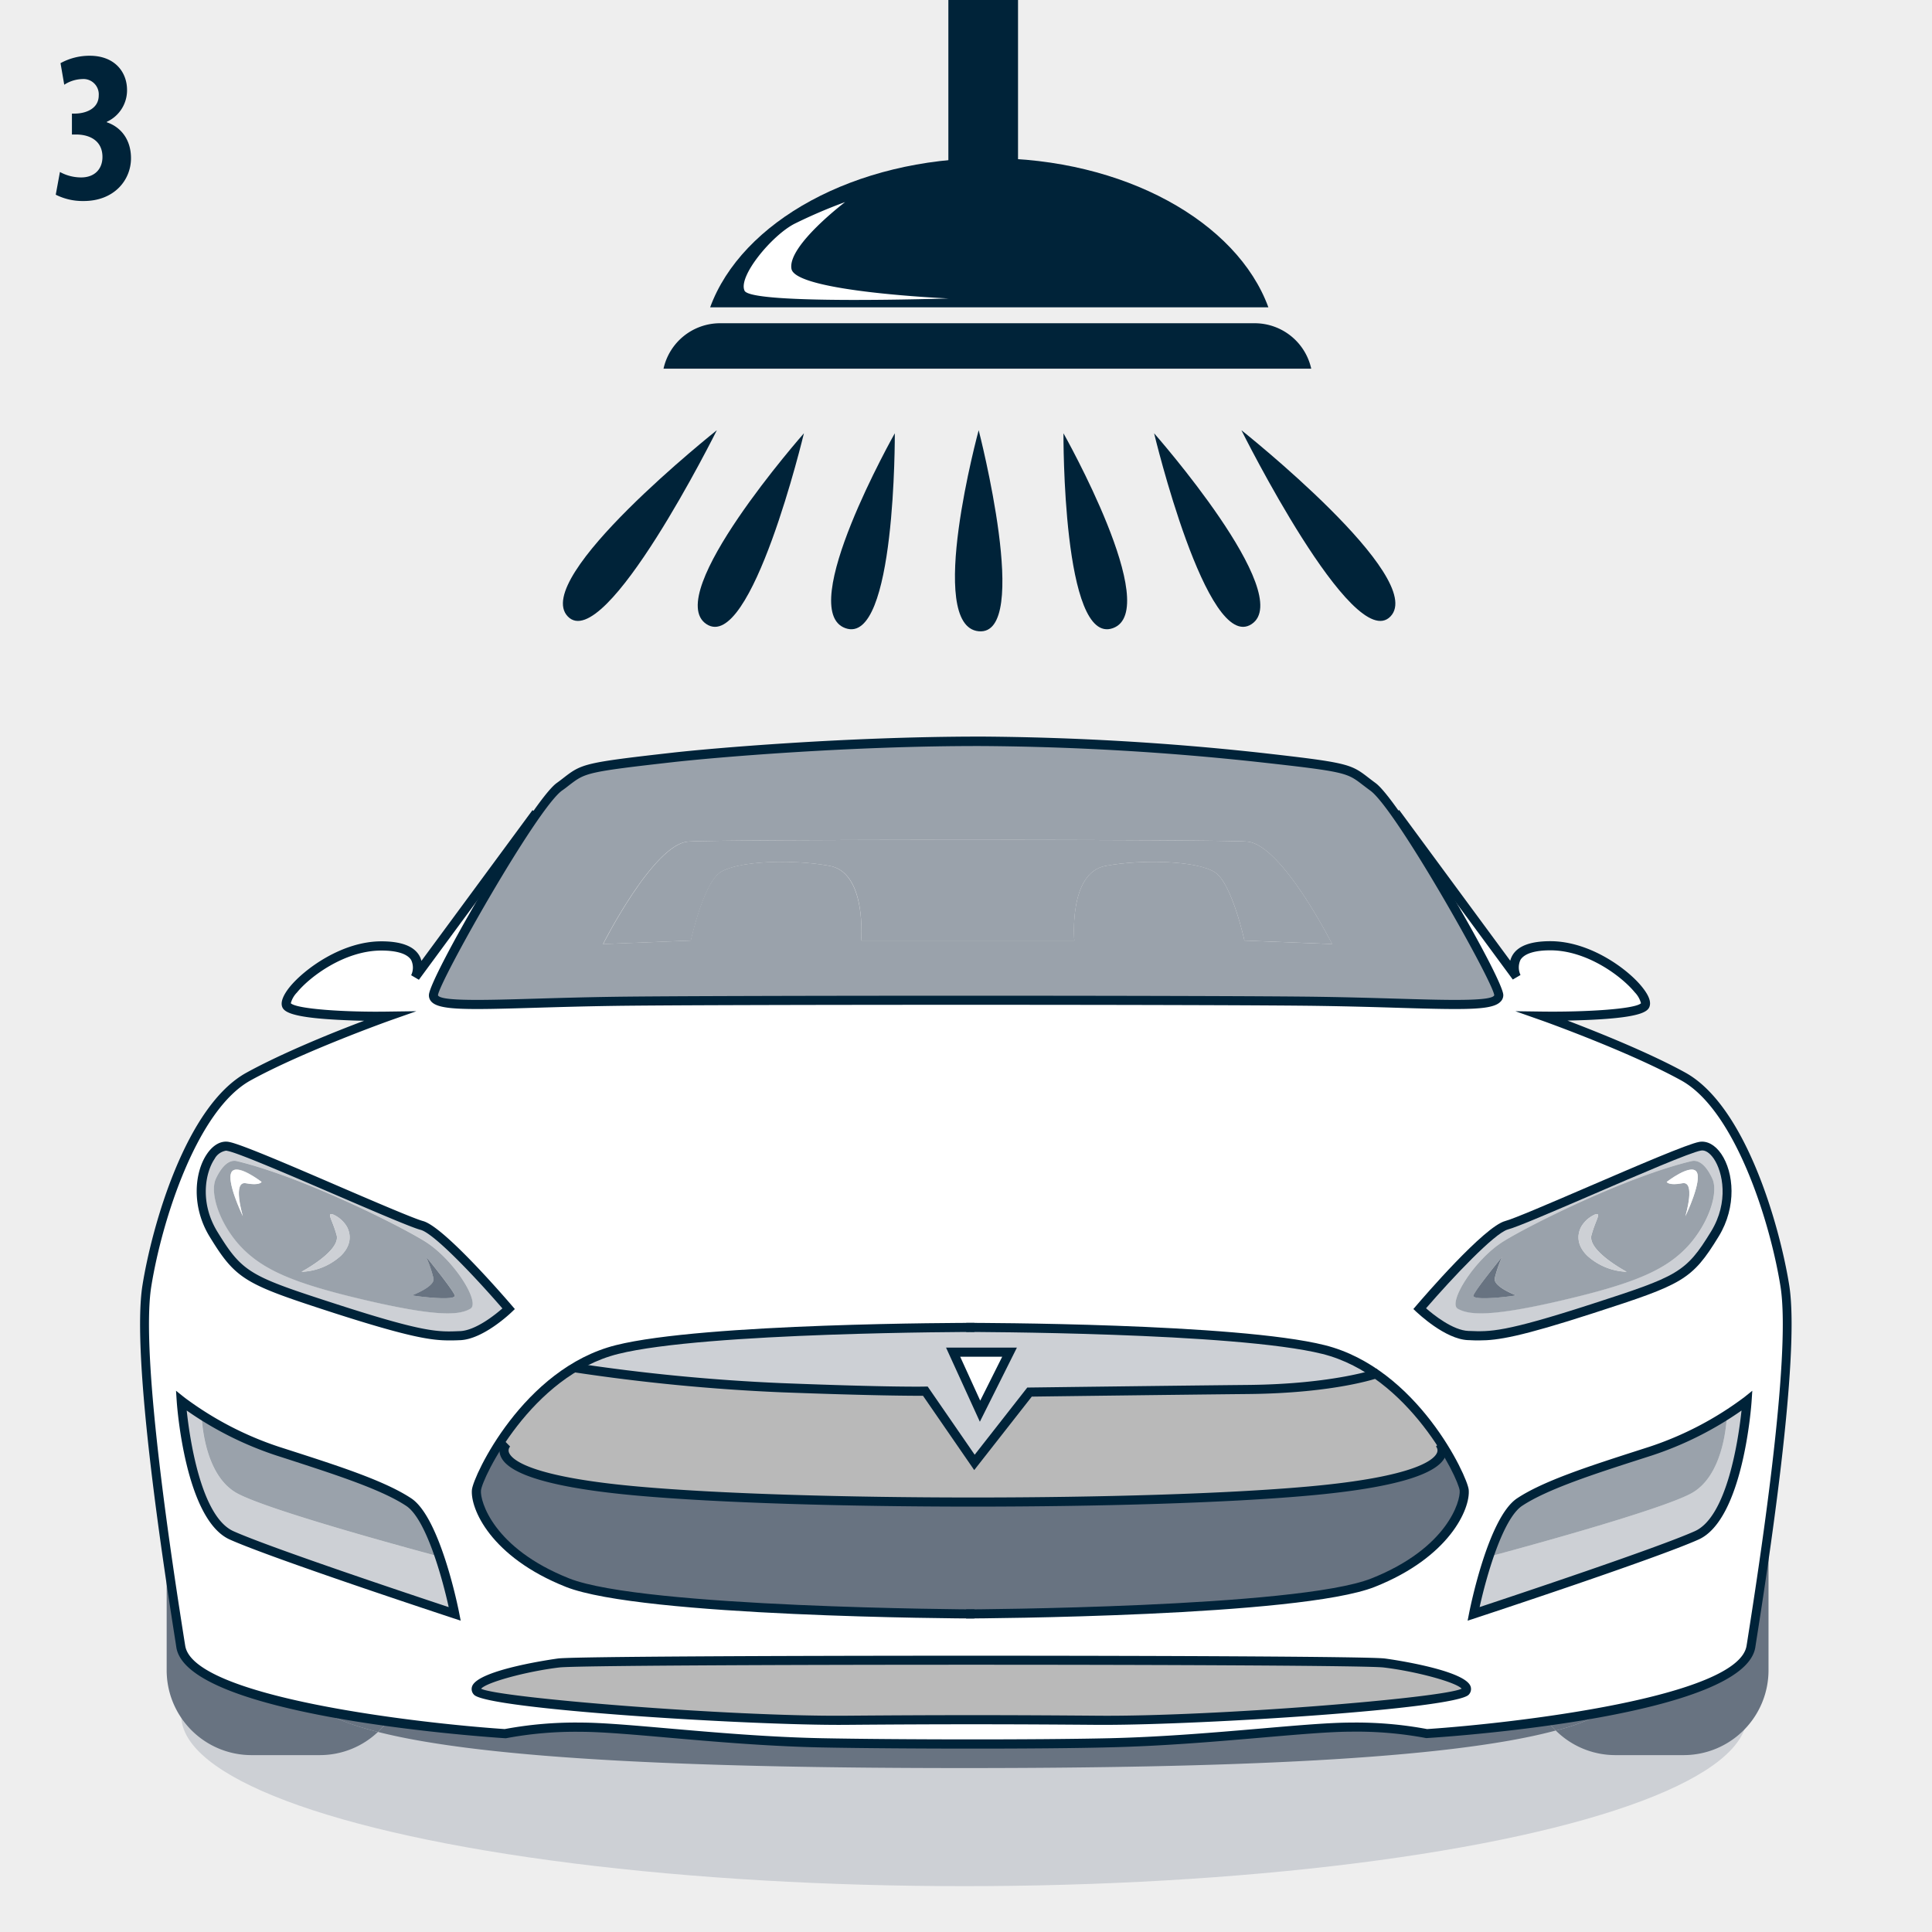 <svg xmlns="http://www.w3.org/2000/svg" xmlns:xlink="http://www.w3.org/1999/xlink" viewBox="0 0 425.2 425.2"><defs><style>.cls-1{fill:none;}.cls-2{fill:#eee;}.cls-3{fill:#cdd0d5;}.cls-4{fill:#fff;}.cls-5{fill:#687381;}.cls-6{fill:#9aa2ab;}.cls-7{fill:#b9b9b9;}.cls-8{fill:#002339;}.cls-9{clip-path:url(#clip-path);}.cls-10{clip-path:url(#clip-path-2);}</style><clipPath id="clip-path"><rect class="cls-1" x="-445.2" y="445.2" width="425.2" height="425.2"/></clipPath><clipPath id="clip-path-2"><rect class="cls-1" y="445.2" width="425.2" height="425.2"/></clipPath></defs><title>3</title><g id="_3" data-name="3"><rect class="cls-2" width="425.2" height="425.2"/><ellipse class="cls-3" cx="212.19" cy="377.56" rx="172.3" ry="37.55"/><g id="_Группа_" data-name="&lt;Группа&gt;"><path class="cls-4" d="M380.07,311.37a73.86,73.86,0,0,1-16.79,8c-11.21,3.62-22.75,7.17-28.86,11.22-2.72,1.81-5,6.9-6.75,12a109.64,109.64,0,0,0-3.37,12.61S364,342.1,373.41,337.91s11.09-29.63,11.09-29.63S382.88,309.58,380.07,311.37Zm-335.77,0c-2.81-1.8-4.41-3.08-4.41-3.08S41.61,333.7,51,337.91s49.11,17.29,49.11,17.29a109.64,109.64,0,0,0-3.37-12.61c-1.72-5.09-4-10.18-6.75-12-6.11-4.06-17.66-7.6-28.86-11.22A74.48,74.48,0,0,1,44.3,311.37Zm308.9,65.31c-4.24.8-8.54,1.48-12.67,2.06-14.31,2-26.5,2.83-26.5,2.83a82.62,82.62,0,0,0-16.62-1.43c-10.32,0-31.81,2.94-53,3.44-15.89.38-47.67.32-63.56,0-21.22-.44-42.71-3.44-53-3.44a82.62,82.62,0,0,0-16.62,1.43s-11.83-.79-25.88-2.74c-4.7-.66-9.65-1.44-14.49-2.37-15.59-3-30-7.54-31-14.09-.69-4.4-1.87-11.9-3.12-20.66-2.9-20.34-6.13-47.51-4.33-58.74,2.58-16.05,10.61-39.56,22.36-46s31-13.3,31-13.3-22.07.29-22.64-2.56,10-12.92,20.92-12.92c10.54,0,7.66,6.44,7.46,6.86L118,178.92l.19.14c-8.51,12-22.8,37.39-22.8,40,0,3.24,13.76,1.72,39.56,1.34,21.8-.32,133.57-.32,155.36,0,25.8.38,39.56,1.9,39.56-1.34,0-2.6-14.31-28-22.8-40l.14-.1L333.8,215c-.19-.41-3.07-6.86,7.46-6.86,10.89,0,21.5,10.08,20.92,12.92s-22.64,2.56-22.64,2.56,19.2,6.82,31,13.3,19.78,30,22.36,46c1.66,10.34-1,34.22-3.65,53.82-1.48,10.85-3,20.37-3.81,25.58C384.35,369.07,369.24,373.67,353.2,376.67Zm-50.4-74.3A35,35,0,0,0,291.28,297c-17.91-4.47-69.27-4.84-77.52-4.87-6.7,0-59.7.31-77.94,4.87a34.19,34.19,0,0,0-9.41,4c-7.19,4.36-12.72,10.89-16.37,16.48-3.29,5-5.07,9.25-5.17,10.49-.29,3.15,3.44,13.76,20.06,20.35,15.74,6.24,82,6.83,88.94,6.87,9.62-.07,73-.78,88.31-6.87,16.62-6.59,20.35-17.2,20.06-20.35-.11-1.22-1.83-5.35-5-10.26A55.69,55.69,0,0,0,302.8,302.38Zm74.62-30.78c5.73-9.36,1.15-20.06-3.24-19.3s-38.23,16.25-42.62,17.39S312.44,288,312.44,288s5.93,5.73,10.71,5.92,7.83.39,27.32-5.92S371.69,281,377.42,271.59ZM322.5,372.3c2.29-2.49-11.47-5.55-17.92-6.31s-175.17-.77-181.61,0-20.2,3.82-17.91,6.31,56.94,6.49,80.83,6.31,38.89-.14,55.78,0C265.55,378.79,320.21,374.78,322.5,372.3ZM101.23,293.95c4.78-.18,10.71-5.92,10.71-5.92s-14.72-17.2-19.11-18.34S54.61,253.06,50.21,252.3s-9,9.94-3.24,19.3S54.41,281.73,73.9,288,96.46,294.14,101.23,293.95Z"/><path class="cls-5" d="M389.22,336.78v30.81a18.68,18.68,0,0,1-18.68,18.68h-15a18.6,18.6,0,0,1-13.14-5.41,43.59,43.59,0,0,0,10.81-4.18c16-3,31.15-7.6,32.21-14.31C386.22,357.16,387.74,347.63,389.22,336.78Z"/><path class="cls-3" d="M384.49,308.28s-1.72,25.42-11.09,29.63S324.3,355.2,324.3,355.2a109.64,109.64,0,0,1,3.37-12.61s36.37-9.65,44.39-13.85c6.88-3.6,7.87-14.35,8-17.37C382.88,309.58,384.49,308.28,384.49,308.28Z"/><path class="cls-6" d="M380.07,311.37c-.14,3-1.12,13.77-8,17.37-8,4.2-44.39,13.85-44.39,13.85,1.72-5.09,4-10.18,6.75-12,6.11-4.06,17.65-7.6,28.86-11.22A73.86,73.86,0,0,0,380.07,311.37Z"/><path class="cls-3" d="M374.17,252.3c4.39-.77,9,9.94,3.24,19.3S370,281.73,350.47,288s-22.55,6.11-27.32,5.92S312.44,288,312.44,288s14.72-17.2,19.11-18.34S369.77,253.06,374.17,252.3Zm-3.26,22.55c5-5,7.45-12.23,5.93-15.48s-3.19-4.16-4.59-3.83c-13.75,3.28-34.77,13.6-41.28,17.6S318.57,286.69,320.86,288s6.68,1.9,22.36-1.72S366,279.81,370.92,274.85Z"/><path class="cls-6" d="M370.93,267.67c.18-.4,3.68-7.79,2.48-9.73s-6.59,2.19-6.59,2.19.38.86,3.42.29S371,267.28,370.93,267.67Zm-40.34,8.93c-.34.4-5.74,7.07-6.29,8.46s9.64.1,9.36,0-5-1.93-4.69-3.69A27.35,27.35,0,0,1,330.59,276.6Zm46.25-17.23c1.52,3.24-1,10.5-5.93,15.48s-12,7.83-27.7,11.47-20.06,3-22.36,1.72,3.62-10.89,10.12-14.89,27.53-14.32,41.28-17.6C373.66,255.21,375.32,256.11,376.84,259.37Zm-27.49,17A13.63,13.63,0,0,0,358,279.9s-8.69-4.61-7.74-8.08,2.29-5,.77-4.53a6.64,6.64,0,0,0-2.77,2.29S345.74,272.84,349.35,276.37Z"/><path class="cls-4" d="M373.41,257.94c1.2,1.95-2.29,9.33-2.48,9.73.1-.39,2.27-7.82-.7-7.26s-3.42-.29-3.42-.29S372.17,255.93,373.41,257.94Z"/><path class="cls-3" d="M358,279.9a13.63,13.63,0,0,1-8.67-3.53c-3.61-3.53-1.08-6.79-1.08-6.79a6.64,6.64,0,0,1,2.77-2.29c1.52-.47.19,1.05-.77,4.53S358,279.9,358,279.9Z"/><path class="cls-5" d="M340.53,378.74c4.13-.58,8.43-1.26,12.67-2.06a43.59,43.59,0,0,1-10.81,4.18A19.37,19.37,0,0,1,340.53,378.74Z"/><path class="cls-5" d="M340.53,378.74a19.37,19.37,0,0,0,1.86,2.12c-24,6.46-73.31,8.26-130.2,8.26-56,0-104.56-1.74-129-7.95a19.53,19.53,0,0,0,2.11-2.34c14,1.95,25.88,2.74,25.88,2.74a82.62,82.62,0,0,1,16.62-1.43c10.32,0,31.81,3,53,3.44,15.89.32,47.67.38,63.56,0,21.22-.5,42.71-3.44,53-3.44A82.62,82.62,0,0,1,314,381.57S326.22,380.75,340.53,378.74Z"/><path class="cls-5" d="M333.65,285.06c.29.1-9.93,1.43-9.36,0s6-8.06,6.29-8.46a27.35,27.35,0,0,0-1.63,4.77C328.67,283.14,333.37,285,333.65,285.06Z"/><path class="cls-7" d="M304.58,366c6.46.76,20.21,3.82,17.92,6.31s-56.95,6.49-80.83,6.31c-16.89-.14-31.9-.19-55.78,0s-78.54-3.83-80.83-6.31S116.52,366.76,123,366,298.13,365.23,304.58,366Z"/><path class="cls-5" d="M322.23,328c.29,3.15-3.44,13.76-20.06,20.35-15.35,6.09-78.69,6.8-88.31,6.87-7,0-73.2-.63-88.94-6.87-16.62-6.59-20.35-17.2-20.06-20.35.1-1.24,1.88-5.48,5.17-10.49l1.32.42c-.92,1.3-3.3,7.36,28.86,10.26,36.12,3.24,111.72,3.24,147.84,0,32.16-2.9,29.78-9,28.86-10.26l.31-.19C320.4,322.61,322.12,326.75,322.23,328Z"/><path class="cls-6" d="M329.86,219c0,3.24-13.76,1.72-39.56,1.34-21.78-.32-133.56-.32-155.36,0-25.8.38-39.56,1.9-39.56-1.34,0-2.6,14.3-28,22.8-40a29.74,29.74,0,0,1,4.91-5.87c5.54-4,3.06-4,25-6.5,8.58-1,38.83-3.58,68.23-3.53a602.57,602.57,0,0,1,60.76,3.53c22,2.49,19.49,2.49,25,6.5a30,30,0,0,1,4.9,5.84C315.55,191,329.86,216.44,329.86,219Zm-56-12,19.31.77s-11.09-22-18.73-22.55c-6.9-.52-116.08-.52-123,0-7.65.57-18.73,22.55-18.73,22.55l19.31-.77s2.67-12.23,6.31-14.89,16.05-3.07,24.26-1.54S189.51,207,189.51,207h46.93s-1.34-14.91,6.88-16.43,20.64-1.12,24.26,1.54S273.88,207,273.88,207Z"/><path class="cls-7" d="M316.9,317.9c.92,1.3,3.3,7.36-28.86,10.26-36.12,3.24-111.72,3.24-147.84,0-32.16-2.9-29.78-9-28.86-10.26l-1.32-.42c3.66-5.58,9.18-12.12,16.37-16.48a421.26,421.26,0,0,0,45.53,4.41c24.27,1,31.72.77,31.72.77l10.8,15.67,12.13-15.48s28.85-.39,48.15-.57c16.48-.17,25.71-2.69,28.06-3.43a55.69,55.69,0,0,1,14.41,15.33Z"/><path class="cls-3" d="M302.8,302.38c-2.35.73-11.58,3.26-28.06,3.43-19.31.18-48.15.57-48.15.57l-12.13,15.48-10.8-15.67s-7.45.19-31.72-.77A421.26,421.26,0,0,1,126.4,301a34.19,34.19,0,0,1,9.41-4c18.24-4.56,71.25-4.85,77.94-4.87,8.24,0,59.61.4,77.52,4.87A35,35,0,0,1,302.8,302.38Zm-87.1,8.2,6.49-13H209.77Z"/><path class="cls-6" d="M293.19,207.77,273.88,207s-2.67-12.23-6.31-14.89-16.05-3.07-24.26-1.54S236.44,207,236.44,207H189.51s1.34-14.91-6.88-16.43-20.64-1.12-24.26,1.54S152.06,207,152.06,207l-19.31.77s11.09-22,18.73-22.55c6.89-.52,116.06-.52,123,0C282.11,185.8,293.19,207.77,293.19,207.77Z"/><polygon class="cls-4" points="222.19 297.58 215.7 310.57 209.77 297.58 222.19 297.58"/><path class="cls-3" d="M111.94,288s-5.93,5.73-10.71,5.92-7.83.39-27.32-5.92S52.69,281,47,271.59s-1.15-20.06,3.24-19.3,38.23,16.25,42.62,17.39S111.94,288,111.94,288Zm-8.42,0c2.29-1.34-3.62-10.89-10.12-14.89s-27.53-14.32-41.28-17.6c-1.41-.33-3.06.57-4.59,3.83s1,10.5,5.93,15.48,12,7.83,27.7,11.47S101.23,289.36,103.52,288Z"/><path class="cls-6" d="M53.45,267.67c-.1-.39-2.27-7.82.69-7.26s3.43-.29,3.43-.29-5.35-4.2-6.59-2.19S53.27,267.27,53.45,267.67Zm40.34,8.93a27.35,27.35,0,0,1,1.63,4.77c.3,1.77-4.4,3.6-4.69,3.69s9.93,1.43,9.36,0S94.13,277,93.79,276.6Zm-.39-3.46c6.5,4,12.42,13.55,10.12,14.89s-6.68,1.9-22.36-1.72-22.74-6.5-27.7-11.47S46,262.61,47.53,259.37s3.18-4.16,4.59-3.83C65.87,258.82,86.89,269.14,93.4,273.14ZM75,276.37c3.61-3.53,1.08-6.79,1.08-6.79a6.64,6.64,0,0,0-2.77-2.29c-1.52-.47-.19,1.05.77,4.53s-7.74,8.08-7.74,8.08A13.63,13.63,0,0,0,75,276.37Z"/><path class="cls-5" d="M100.08,285.06c.57,1.43-9.64.1-9.36,0s5-1.93,4.69-3.69a27.35,27.35,0,0,0-1.63-4.77C94.13,277,99.53,283.68,100.08,285.06Z"/><path class="cls-3" d="M96.71,342.59a109.64,109.64,0,0,1,3.37,12.61S60.34,342.1,51,337.91s-11.09-29.63-11.09-29.63,1.61,1.28,4.41,3.08c.15,3,1.14,13.77,8,17.37C60.34,332.93,96.71,342.59,96.71,342.59Z"/><path class="cls-6" d="M90,330.59c2.72,1.81,5,6.9,6.75,12,0,0-36.37-9.65-44.39-13.85-6.88-3.6-7.87-14.35-8-17.37a74.48,74.48,0,0,0,16.8,8C72.3,323,83.84,326.53,90,330.59Z"/><path class="cls-5" d="M85.29,378.83a19.53,19.53,0,0,1-2.11,2.34c-5.33-1.35-9.52-2.91-12.38-4.71C75.64,377.38,80.59,378.16,85.29,378.83Z"/><path class="cls-3" d="M76.11,269.59s2.53,3.26-1.08,6.79a13.63,13.63,0,0,1-8.67,3.53s8.69-4.61,7.74-8.08-2.29-5-.77-4.53A6.64,6.64,0,0,1,76.11,269.59Z"/><path class="cls-5" d="M83.18,381.17a18.56,18.56,0,0,1-12.82,5.1h-15a18.67,18.67,0,0,1-18.68-18.68V341.7c1.25,8.76,2.43,16.26,3.12,20.66,1,6.55,15.41,11.06,31,14.09C73.66,378.25,77.85,379.81,83.18,381.17Z"/><path class="cls-4" d="M57.57,260.13s-.38.86-3.43.29-.79,6.87-.69,7.26c-.18-.4-3.68-7.79-2.48-9.73S57.57,260.13,57.57,260.13Z"/></g><path class="cls-8" d="M320.26,222.07c-3.23,0-7.34-.11-12.55-.27s-10.81-.32-17.42-.42c-21.78-.32-133.55-.32-155.33,0-6.6.1-12.35.27-17.42.42-14.64.44-20.65.54-22.51-1.26A2,2,0,0,1,94.4,219c0-3.66,22.63-42.7,28.12-46.67.64-.46,1.17-.87,1.64-1.24,3.89-3,4.64-3.27,23.86-5.44,8.19-.93,38-3.54,67.59-3.54h.75a600.81,600.81,0,0,1,60.87,3.54c19.22,2.17,20,2.45,23.86,5.44.47.36,1,.77,1.64,1.24h0c5.49,4,28.12,43,28.12,46.67a2,2,0,0,1-.65,1.49C329,221.7,326.1,222.07,320.26,222.07Zm-107.63-2.93c33.4,0,66.8.08,77.69.24,6.62.1,12.37.27,17.45.42,10.53.31,20.49.61,21.09-.75-.18-2.82-21.64-41-27.29-45.06-.66-.48-1.2-.9-1.69-1.27-3.46-2.66-3.74-2.88-22.87-5a598.84,598.84,0,0,0-60.65-3.53c-29.68-.07-59.88,2.6-68.11,3.53-19.13,2.16-19.41,2.38-22.87,5-.49.38-1,.8-1.69,1.27-5.65,4.09-27.12,42.24-27.3,45.06.61,1.36,10.56,1.06,21.09.75,5.08-.15,10.83-.32,17.45-.42C145.83,219.22,179.23,219.14,212.63,219.14Z"/><path class="cls-8" d="M214.09,384.84c-12.52,0-25.16-.1-33.29-.26-11.85-.24-24-1.3-33.8-2.16-7.88-.69-14.68-1.28-19.21-1.28a82.69,82.69,0,0,0-16.4,1.41l-.14,0h-.15c-7.15-.47-69.95-5.07-72.29-20l-.12-.8c-2.45-15.58-9.89-63-7.33-78.91,2.08-13,9.54-39.41,22.86-46.75,7.95-4.38,19.38-9,25.94-11.45-1.72,0-3.69-.09-5.66-.19-11-.56-12.22-1.92-12.47-3.14-.21-1,.39-2.44,1.77-4.14,3.16-3.86,11.42-10,20.13-10,4.24,0,7,1,8.27,3a4.57,4.57,0,0,1,.55,1.3l24.44-33.17,1.61,1.19L92.19,215.63l-1.7-1a3.88,3.88,0,0,0,0-3.35c-.85-1.36-3.12-2.08-6.57-2.08-8,0-15.66,5.67-18.58,9.25A5.34,5.34,0,0,0,64,220.8c1.34,1.29,12.19,2,21.65,1.83l6-.08-5.69,2c-.19.07-19.26,6.87-30.81,13.23-11.73,6.46-19.49,30.64-21.85,45.32-2.51,15.61,4.89,62.79,7.33,78.29l.13.8c1.77,11.32,51.21,17.07,70.31,18.35a84.94,84.94,0,0,1,16.7-1.43c4.62,0,11.46.6,19.38,1.29,9.75.85,21.88,1.91,33.66,2.15,15.48.31,47.27.38,63.52,0,11.64-.28,23.14-1.27,33.29-2.14,8.09-.7,15.08-1.3,19.76-1.3a84.94,84.94,0,0,1,16.7,1.43c19.09-1.28,68.54-7,70.31-18.35l.13-.8c2.43-15.5,9.84-62.67,7.33-78.29-2.36-14.67-10.12-38.85-21.85-45.32-11.55-6.37-30.62-13.17-30.81-13.23l-5.69-2,6,.08c9.46.12,20.32-.54,21.65-1.83a5.33,5.33,0,0,0-1.36-2.4c-2.93-3.58-10.56-9.25-18.58-9.25-3.44,0-5.71.72-6.57,2.08a3.89,3.89,0,0,0,0,3.35l-1.7,1-26.61-36.12,1.61-1.19,24.44,33.17a4.57,4.57,0,0,1,.55-1.3c1.25-2,4-3,8.27-3,8.71,0,17,6.12,20.13,10,1.39,1.7,2,3.09,1.77,4.14-.25,1.23-1.44,2.58-12.47,3.14-2,.1-3.94.16-5.66.19,6.56,2.5,18,7.07,25.94,11.45,13.32,7.34,20.78,33.79,22.86,46.75,2.56,15.93-4.88,63.34-7.33,78.91l-.12.8c-2.35,15-65.14,19.57-72.29,20H314l-.14,0a82.69,82.69,0,0,0-16.4-1.41c-4.6,0-11.55.6-19.59,1.29-10.18.88-21.71,1.87-33.41,2.15C236.67,384.76,225.43,384.84,214.09,384.84Z"/><path class="cls-8" d="M214.45,356.2c-3,0-73.29-.36-89.9-6.95S103.49,332,103.86,327.88c.27-3,11.29-26.73,31.71-31.84,19.39-4.85,76.46-4.9,78.88-4.9v2c-.59,0-59.25.06-78.4,4.84s-30,27.41-30.2,30.08c-.2,2.23,2.62,12.66,19.44,19.33,16.26,6.45,88.44,6.81,89.17,6.81Z"/><path class="cls-8" d="M212.64,356.2v-2c.73,0,72.91-.36,89.17-6.81,16.81-6.67,19.64-17.1,19.44-19.33-.24-2.67-11.11-25.3-30.2-30.08s-77.81-4.84-78.4-4.84v-2c2.42,0,59.5.06,78.88,4.9,20.42,5.1,31.44,28.88,31.71,31.84.38,4.15-4.19,14.83-20.69,21.37S215.62,356.19,212.64,356.2Z"/><path class="cls-8" d="M214.41,323.54l-11.27-16.35c-2.12,0-10.72,0-31.24-.77A427,427,0,0,1,126.24,302l.32-2a425,425,0,0,0,45.41,4.4c23.93.94,31.58.77,31.66.76h.54l10.34,15,11.58-14.79h.48c.29,0,29.08-.38,48.16-.57,18.86-.19,28.24-3.54,28.33-3.57l.69,1.88c-.39.14-9.75,3.5-29,3.69-17.72.18-43.82.52-47.67.57Z"/><path class="cls-8" d="M215.65,312.9l-7.44-16.31h15.59Zm-4.33-14.31,4.41,9.67,4.84-9.67Z"/><path class="cls-8" d="M214.13,331.58c-28,0-56-.81-74-2.43-18.43-1.66-28.52-4.63-30-8.82a3.29,3.29,0,0,1,.74-3.4l1.4,1.43a1.29,1.29,0,0,0-.25,1.32c.58,1.53,4.48,5.33,28.3,7.47,35.88,3.23,111.78,3.23,147.66,0,23.91-2.15,27.76-6,28.31-7.5a1.3,1.3,0,0,0-.25-1.3l1.4-1.43a3.29,3.29,0,0,1,.74,3.4c-1.49,4.2-11.59,7.16-30,8.82C270.16,330.77,242.14,331.58,214.13,331.58Z"/><path class="cls-8" d="M243.09,379.61h-1.43c-17.66-.14-32.45-.19-55.77,0-20.62.15-78.61-3.42-81.57-6.63a1.77,1.77,0,0,1-.41-1.86c1.38-3.75,18.77-6.1,18.94-6.12,6.8-.81,175.06-.81,181.85,0,.17,0,17.56,2.37,18.94,6.12a1.77,1.77,0,0,1-.41,1.86C320.33,376.12,264.81,379.61,243.09,379.61Zm-137.21-7.95c3.88,2,54.62,6.13,80,5.94,23.32-.19,38.12-.14,55.8,0,25.28.22,75.84-3.87,80-5.95-1.18-1.4-10-3.82-17.2-4.67-6.78-.8-174.6-.8-181.38,0C115.88,367.84,107,370.27,105.88,371.67Z"/><path class="cls-8" d="M101.39,356.68l-1.62-.53c-1.62-.54-39.9-13.15-49.21-17.33-9.8-4.4-11.6-29.4-11.67-30.46l-.15-2.28,1.78,1.43a73,73,0,0,0,20.89,10.91l2.49.8c10.71,3.45,20.83,6.71,26.61,10.54C96.9,334,100.9,354.15,101.06,355Zm-60.3-46.26c.66,6.17,3.13,23.35,10.29,26.57,8.13,3.65,39.77,14.19,47.37,16.71-1.43-6.5-5-19.41-9.35-22.28-5.55-3.68-16-7-26.12-10.3l-2.49-.8A75.4,75.4,0,0,1,41.09,310.43Z"/><path class="cls-8" d="M98.79,295c-4,0-8.93-.78-25.19-6C54,282.64,52,281.78,46.11,272.12c-4-6.56-3.33-14.09-.57-18.14,1.35-2,3.12-3,4.85-2.66,2.54.44,13.69,5.24,24.47,9.89,8.39,3.61,16.32,7,18.22,7.52,4.57,1.19,18.09,16.88,19.62,18.66l.61.71-.68.65c-.25.24-6.26,6-11.36,6.2h-.14C100.33,295,99.58,295,98.79,295Zm-49-41.76a3.49,3.49,0,0,0-2.58,1.84c-1.94,2.85-3.37,9.46.63,16,5.57,9.09,7.16,9.78,26.4,16s22.2,6.07,26.84,5.88h.14c3.44-.14,7.7-3.56,9.35-5-5.88-6.81-15.07-16.54-18-17.29-2-.53-9.67-3.82-18.5-7.62-10.18-4.38-21.72-9.35-24-9.75Z"/><path class="cls-8" d="M323,356.68l.33-1.68c.17-.86,4.17-21,10.55-25.24,5.78-3.84,15.9-7.09,26.61-10.54l2.49-.8a72.88,72.88,0,0,0,20.89-10.91l1.78-1.43-.15,2.28c-.07,1.06-1.87,26.06-11.67,30.46-9.3,4.18-47.58,16.8-49.21,17.33Zm60.3-46.26a75.44,75.44,0,0,1-19.7,9.89l-2.49.8c-10.11,3.25-20.57,6.62-26.12,10.3-4.31,2.87-7.92,15.78-9.35,22.28,7.6-2.52,39.24-13.06,47.37-16.71C380.15,333.78,382.62,316.6,383.28,310.43Z"/><path class="cls-8" d="M325.59,295c-.79,0-1.55,0-2.35-.06h-.14c-5.1-.2-11.1-6-11.36-6.2l-.68-.65.61-.71c1.53-1.78,15-17.47,19.62-18.66,1.9-.5,9.83-3.91,18.22-7.52,10.78-4.64,21.93-9.44,24.47-9.89,1.73-.3,3.49.67,4.85,2.66,2.75,4.05,3.44,11.59-.57,18.14-5.91,9.66-7.9,10.52-27.49,16.86C334.52,294.24,329.6,295,325.59,295Zm-11.75-7.08c1.65,1.45,5.91,4.87,9.35,5h.14c4.64.19,7.71.31,26.84-5.88s20.83-6.91,26.4-16c4-6.52,2.56-13.13.63-16-.89-1.31-1.92-2-2.85-1.82-2.31.4-13.85,5.37-24,9.75-8.83,3.8-16.46,7.09-18.51,7.62C328.91,271.41,319.72,281.14,313.84,287.94Z"/><path class="cls-8" d="M279.15,67.64c-6.89-18.86-31.78-32.83-61.43-32.83s-54.54,14-61.43,32.83Z"/><rect class="cls-8" x="208.72" width="15.33" height="44.47"/><path class="cls-8" d="M288.58,81.14a12.75,12.75,0,0,0-12.44-10H158.47a12.75,12.75,0,0,0-12.44,10Z"/><path class="cls-4" d="M186,44.47s-12.75,9.65-11.81,14.71,34.58,6.5,34.58,6.5-43.4,1.44-44.9-1.69,6-12.19,11-14.75A111.81,111.81,0,0,1,186,44.47Z"/><path class="cls-8" d="M215.39,94.68s-11.75,43.12,0,44.25S215.39,94.68,215.39,94.68Z"/><path class="cls-8" d="M196.93,95.36s-22,38.92-10.87,42.89S196.93,95.36,196.93,95.36Z"/><path class="cls-8" d="M176.93,95.36s-31.31,35.51-21.45,42S176.93,95.36,176.93,95.36Z"/><path class="cls-8" d="M157.77,94.68s-41,32.53-32.8,41S157.77,94.68,157.77,94.68Z"/><path class="cls-8" d="M234.05,95.36s22,38.92,10.87,42.89S234.05,95.36,234.05,95.36Z"/><path class="cls-8" d="M254,95.36s31.31,35.51,21.45,42S254,95.36,254,95.36Z"/><path class="cls-8" d="M273.21,94.68s41,32.53,32.8,41S273.21,94.68,273.21,94.68Z"/></g><g id="_5-2" data-name="5"><g class="cls-9"><g id="_Группа_2" data-name="&lt;Группа&gt;"><path class="cls-4" d="M-1693,1070.8c-14.39-9.22-22.62-15.8-22.62-15.8s8.81,130.23,56.8,151.73,251.59,88.64,251.59,88.64a561.71,561.71,0,0,0-17.27-64.62c-8.81-26.08-20.62-52.16-34.6-61.44-31.37-20.79-90.46-39-147.85-57.51C-1643.4,1100.05-1673.77,1083.08-1693,1070.8ZM-1381.82,1383c11.75,12.75,291.77,33.31,414.13,32.31s199.25-.65,285.84,0c122.36,1,402.38-19.56,414.13-32.31s-58.74-28.37-91.81-32.31-897.45-3.88-930.47,0S-1393.57,1370.26-1381.82,1383Zm1323-271.15c-57.39,18.5-116.48,36.71-147.79,57.51-14,9.28-25.85,35.36-34.66,61.44a561.71,561.71,0,0,0-17.27,64.62s203.66-67.08,251.65-88.64S49.83,1055,49.83,1055a265.51,265.51,0,0,1-22.62,15.74C7.94,1083.14-22.37,1100.05-58.84,1111.8Zm-51.52,293.59c-21.73,4.05-43.82,7.58-65,10.57-73.31,10.34-135.81,14.51-135.81,14.51s-32.31-7.34-85.18-7.34-162.95,15-271.68,17.62c-81.36,1.88-244.25,1.64-325.6,0-108.73-2.23-218.81-17.62-271.68-17.62s-85.18,7.34-85.18,7.34-60.68-4.05-132.64-14c-24.14-3.41-49.46-7.4-74.19-12.22-79.89-15.45-153.61-38.59-158.84-72.13-3.52-22.56-9.57-61-16-105.85C-1747,1122-1763.52,982.81-1754.3,925.3c13.22-82.24,54.34-202.66,114.55-235.85s158.6-68.14,158.6-68.14-113.08,1.47-116-13.1,51.4-66.2,107.2-66.2c54,0,39.24,33,38.24,35.13l136.28-184.92.94.65c-43.53,61.38-116.78,191.56-116.78,204.95,0,16.62,70.49,8.81,202.66,6.81,111.61-1.64,684.34-1.64,795.95,0,132.17,2,202.66,9.81,202.66-6.81,0-13.39-73.31-143.74-116.9-205.07h.06l.7-.53,135.93,184.45C-212.45,573-221.73,554-171.28,554c55.8,0,83.3,36.83,82.53,51.69-1.7,33.48-91.7,15.63-91.7,15.63s98.39,35,158.6,68.14S79.49,843.06,92.71,925.3c8.52,52.87-4.88,174.93-18.62,275.26-7.64,55.75-15.39,104.79-19.56,131.52C49.12,1366.45-28.24,1389.94-110.36,1405.39ZM-264.44,981.57c24.5,1,40.18,1.94,140-30.37S-15.73,915,13.64,867,19.52,764.23-3,768.16s-197.67,78.3-218.28,89.05c-24.79,12.92-97.92,94-97.92,94S-288.88,980.57-264.44,981.57Zm-104.21,43.12c-17.56-12.16-37.3-22-59-27.43-91.75-22.91-354.92-24.79-397.15-25-34.31.12-305.87,1.59-399.32,25a175.17,175.17,0,0,0-48.23,20.44c-36.83,22.32-65.14,55.8-83.88,84.41-16.8,25.67-25.91,47.4-26.49,53.75-1.47,16.15,17.62,70.49,102.8,104.27,80.65,32,419.88,35,455.66,35.19,49.28-.35,373.77-4,452.43-35.19,85.18-33.78,104.27-88.11,102.8-104.27-.53-6.23-9.34-27.43-25.73-52.57C-311.67,1077.26-336.57,1047-368.65,1024.69Zm-1032.73-43.12c24.5-1,54.81-30.37,54.81-30.37s-75.37-88.11-97.86-94-195.84-85.18-218.34-89.05-46,50.87-16.62,98.86,38.18,51.87,138,84.18S-1425.88,982.57-1401.38,981.57Z"/></g><path class="cls-8" d="M-823.11,1443.08c-64.12,0-128.83-.5-170.52-1.34-60.59-1.23-122.85-6.67-172.87-11-40.46-3.53-75.41-6.59-98.79-6.59-52.13,0-84.63,7.25-85,7.32l-.14,0h-.15c-.89-.06-89.56-6.05-178.53-21.12-119.84-20.3-183.11-46.58-188.06-78.11l-.64-4.06c-12.5-79.66-50.56-322.08-37.54-403,7.38-45.89,21.85-95.66,39.72-136.56,22-50.4,48.07-85,75.33-100,51.48-28.37,131.74-58.36,153.28-66.23-9.77,0-30.46-.07-51.15-1.12-58-2.94-59.55-10.37-60-12.81-.8-4,2.12-10.3,8.24-17.77,15.71-19.19,56.73-49.64,99.94-49.64,20.21,0,33.3,4.58,38.88,13.62,3.63,5.87,3.29,12.31,2.28,16.9l132.57-179.9,1.61,1.19-136.35,185-1.7-1c.06-.12,5.72-11.72-.11-21.14-5.2-8.4-17.71-12.66-37.17-12.66-42.53,0-82.92,30-98.4,48.9-5.65,6.9-8.5,12.77-7.83,16.11,2,10,71.63,12.85,115,12.29l6-.08-5.69,2c-1,.35-99,35.3-158.45,68.07-26.87,14.81-52.62,49.06-74.46,99.05-17.8,40.75-32.23,90.34-39.58,136.08-13,80.65,25.05,322.83,37.55,402.42l.64,4.06c4.73,30.16,69.19,56.59,186.42,76.45,87.2,14.77,174.11,20.81,178.18,21.09,2.43-.53,34.66-7.33,85.25-7.33,23.47,0,58.45,3.06,99,6.59,50,4.37,112.21,9.8,172.74,11,79.4,1.61,242.35,2,325.6,0,59.76-1.41,118.75-6.5,170.79-11,41.35-3.56,77.07-6.64,100.91-6.64,50.59,0,82.82,6.8,85.25,7.33,4.06-.28,91-6.32,178.2-21.09,117.22-19.86,181.67-46.29,186.4-76.45l.64-4.07c12.49-79.58,50.51-321.75,37.54-402.4C84.4,879.71,70,830.11,52.17,789.36c-21.84-50-47.59-84.24-74.46-99.05-59.45-32.77-157.47-67.72-158.45-68.07l.5-1.93c.65.11,65.6,10.58,85.16-4.95a13.09,13.09,0,0,0,5.37-9.75c.38-5.79-4.21-14.68-11.68-22.66C-109.27,574.54-132,555-172.73,555c-27.5,0-36,5.68-38.29,10.45-2.2,4.58.82,9.47,1.75,10.81l.29.39-1.58,1.22s-.19-.24-.42-.56l-136-184.51,1.61-1.19,131.57,178.54a10.29,10.29,0,0,1,.93-5.55c3.68-7.7,17.17-11.6,40.1-11.6,41.53,0,64.74,20,72.79,28.57s12.64,17.75,12.22,24.16a15.18,15.18,0,0,1-6.12,11.19c-15.82,12.56-58.21,9-77.28,6.68,25.66,9.45,100.79,37.93,149.8,65,27.26,15,53.31,49.61,75.33,100,17.87,40.89,32.35,90.67,39.72,136.56,13,81-25,323.37-37.54,403l-.64,4.07c-4.95,31.53-68.22,57.81-188.06,78.11-89,15.07-177.64,21.06-178.53,21.12h-.15l-.14,0c-.32-.07-32.82-7.32-85-7.32-23.75,0-59.43,3.07-100.74,6.63-52.07,4.49-111.1,9.57-170.92,11C-707.51,1442.67-765.07,1443.08-823.11,1443.08Z"/></g></g><g id="_7" data-name="7"><g class="cls-10"><g id="_Группа_3" data-name="&lt;Группа&gt;"><path class="cls-4" d="M472.41,1070.8c-19.27,12.34-49.58,29.25-86.06,41-57.39,18.5-116.48,36.71-147.79,57.51-14,9.28-25.85,35.36-34.66,61.44a561.71,561.71,0,0,0-17.27,64.62s203.66-67.08,251.65-88.64S495,1055,495,1055A272.75,272.75,0,0,1,472.41,1070.8Zm-1720.24,0c-14.39-9.22-22.62-15.8-22.62-15.8s8.81,130.23,56.8,151.73,251.59,88.64,251.59,88.64a561.71,561.71,0,0,0-17.27-64.62c-8.81-26.08-20.68-52.16-34.6-61.44-31.37-20.79-90.46-39-147.85-57.51C-1198.19,1100.05-1228.56,1083.08-1247.83,1070.8ZM-1152,608.21c-2.94-14.57,51.4-66.2,107.2-66.2,54,0,39.24,33,38.24,35.13l136.28-184.92,1,.7c-43.59,61.38-116.84,191.5-116.84,204.89,0,16.62,70.49,8.81,202.66,6.81,111.61-1.64,684.34-1.64,795.95,0,132.17,2,202.66,9.81,202.66-6.81,0-13.39-73.31-143.74-116.84-205.07l.7-.53L235,576.67C232.75,573,223.47,554,273.93,554c55.8,0,83.3,36.83,82.53,51.69-1.7,33.48-91.7,15.63-91.7,15.63s98.39,35,158.6,68.14S524.69,843.06,537.91,925.3c8.52,52.87-4.88,174.93-18.62,275.26-7.64,55.75-15.39,104.79-19.56,131.52-5.4,34.36-82.71,57.86-164.89,73.31-21.73,4.05-43.76,7.58-65,10.57-73.31,10.34-135.81,14.51-135.81,14.51s-32.31-7.34-85.18-7.34-162.95,15-271.68,17.62c-81.36,1.88-244.25,1.64-325.6,0-108.73-2.23-218.81-17.62-271.68-17.62s-85.18,7.34-85.18,7.34-60.68-4.05-132.64-14c-24.08-3.41-49.4-7.4-74.19-12.22-79.89-15.45-153.61-38.59-158.84-72.13-3.52-22.56-9.57-61-16-105.85-14.86-104.21-31.43-243.42-22.2-300.93,13.22-82.24,54.34-202.66,114.55-235.85s158.6-68.14,158.6-68.14S-1149,622.78-1152,608.21Zm772.86,687.1c49.28-.35,373.77-4,452.43-35.19,85.18-33.78,104.27-88.11,102.8-104.27-.59-6.23-9.4-27.43-25.73-52.57-16.86-26-41.77-56.27-73.84-78.6-17.56-12.16-37.3-22-59-27.43-91.75-22.91-354.92-24.79-397.15-25-34.31.12-305.87,1.59-399.32,25a175.17,175.17,0,0,0-48.23,20.44c-36.83,22.32-65.14,55.8-83.88,84.41-16.86,25.67-26,47.4-26.49,53.75-1.47,16.15,17.62,70.49,102.8,104.27C-754.11,1292.08-414.88,1295.13-379.1,1295.31ZM458.84,867c29.37-48,5.87-102.8-16.68-98.86s-197.67,78.3-218.28,89.05c-24.79,12.92-97.92,94-97.92,94s30.37,29.37,54.81,30.37,40.18,1.94,140-30.37S429.47,915,458.84,867ZM177.47,1383c11.75-12.69-58.74-28.37-91.81-32.31s-897.45-3.88-930.47,0-103.56,19.62-91.81,32.31,291.77,33.31,414.13,32.31,199.25-.65,285.84,0C-114.3,1416.26,165.72,1395.7,177.47,1383ZM-956.18,981.57c24.5-1,54.81-30.37,54.81-30.37s-75.37-88.11-97.86-94-195.84-85.18-218.34-89.05-46,50.87-16.62,98.86,38.18,51.87,138,84.18S-980.67,982.57-956.18,981.57Z"/><path class="cls-3" d="M27.27,540l-98.86-3.88s-13.69-62.68-32.31-76.31-82.24-15.74-124.36-7.93-35.24,84.24-35.24,84.24H-503.87s6.87-76.36-35.24-84.24-105.73-5.76-124.36,7.93-32.31,76.31-32.31,76.31L-794.64,540s56.8-112.55,95.92-115.49c35.36-2.64,594.7-2.64,630.06,0C-29.47,427.46,27.27,540,27.27,540Z"/><path class="cls-3" d="M98.35,392.75c43.53,61.33,116.84,191.67,116.84,205.07,0,16.62-70.49,8.81-202.66,6.81-111.61-1.64-684.34-1.64-795.95,0-132.17,2-202.66,9.81-202.66-6.81,0-13.39,73.25-143.51,116.84-204.89,10.63-15.1,19.56-26,25.14-30.08,28.37-20.56,15.68-20.56,128.23-33.31,43.94-5,199-18.33,349.57-18.09C-228.9,311.63-95.09,325-55,329.54c112.61,12.75,99.86,12.75,128.29,33.31C78.85,366.9,87.72,377.77,98.35,392.75ZM-71.59,536.14,27.27,540S-29.47,427.46-68.65,424.53c-35.36-2.64-594.7-2.64-630.06,0C-737.84,427.46-794.64,540-794.64,540l98.86-3.88s13.75-62.68,32.31-76.31,82.24-15.74,124.36-7.93,35.24,84.24,35.24,84.24H-263.5s-6.81-76.36,35.24-84.24,105.73-5.76,124.36,7.93S-71.59,536.14-71.59,536.14Z"/></g><path class="cls-8" d="M166.19,609.21c-17,0-38.42-.64-64.37-1.41s-55.43-1.65-89.29-2.15c-111.58-1.65-684.34-1.65-795.92,0-33.86.5-63.31,1.38-89.29,2.15-66.84,2-103.67,3.08-112.32-5.32a6.36,6.36,0,0,1-2.06-4.69c0-9.17,31.16-66.88,60.47-116.52,29.9-50.63,67.11-108.54,81.9-119.25,3.31-2.4,6.08-4.53,8.52-6.41,19-14.6,20.51-15.79,120.21-27.06,41.87-4.73,194.51-18.12,345.8-18.12h3.85c145.81.22,285,15.13,311.41,18.12C44.79,339.82,46.34,341,65.31,355.61c2.44,1.88,5.21,4,8.52,6.41h0c14.79,10.71,52,68.62,81.9,119.25C185,530.92,216.2,588.63,216.2,597.79a6.36,6.36,0,0,1-2.06,4.69C208.84,607.62,193,609.21,166.19,609.21Zm-551.62-6.8c171.1,0,342.2.41,398,1.24,33.88.5,63.33,1.38,89.32,2.15C166,607.71,204.7,608.86,212.75,601a4.37,4.37,0,0,0,1.45-3.25c0-7.61-26.44-58.35-60.19-115.51C124.21,431.83,87.2,374.17,72.65,363.64c-3.33-2.41-6.11-4.55-8.57-6.44C45.53,342.91,44,341.74-55.12,330.54c-26.4-3-165.49-17.88-311.19-18.11-152.49-.22-307.23,13.33-349.43,18.11C-814.88,341.74-816.39,342.91-835,357.2c-2.45,1.89-5.23,4-8.57,6.44-14.54,10.53-51.56,68.19-81.35,118.65-33.75,57.16-60.19,107.9-60.19,115.51a4.37,4.37,0,0,0,1.45,3.25c8,7.81,46.75,6.66,110.87,4.75,26-.77,55.45-1.65,89.32-2.15C-727.63,602.82-556.53,602.41-385.43,602.41Z"/><path class="cls-8" d="M-377.91,1443.08c-64.12,0-128.83-.5-170.52-1.34-60.59-1.23-122.85-6.67-172.87-11-40.46-3.53-75.41-6.59-98.79-6.59-52.13,0-84.63,7.25-85,7.32l-.14,0h-.15c-.89-.06-89.56-6.05-178.53-21.12-119.84-20.3-183.11-46.58-188.06-78.11l-.64-4.07c-12.5-79.66-50.55-322.07-37.54-403,7.38-45.89,21.85-95.66,39.72-136.56,22-50.4,48.07-85,75.33-100,51.48-28.37,131.74-58.36,153.28-66.23-9.77,0-30.46-.07-51.15-1.12-58-2.94-59.55-10.37-60-12.81-.8-4,2.12-10.3,8.24-17.77C-1129,571.44-1088,541-1044.77,541c20.21,0,33.3,4.58,38.88,13.62,3.63,5.87,3.29,12.31,2.28,16.9L-871,391.61l1.61,1.19-136.35,185-1.7-1c.06-.12,5.72-11.72-.11-21.14-5.2-8.4-17.71-12.66-37.17-12.66-42.53,0-82.92,30-98.4,48.9-5.65,6.9-8.5,12.77-7.83,16.11,2,10,71.62,12.85,115,12.29l6-.08-5.69,2c-1,.35-99,35.3-158.45,68.07-26.87,14.81-52.62,49.06-74.46,99.05-17.8,40.75-32.23,90.34-39.58,136.08-13,80.65,25.05,322.82,37.54,402.4l.64,4.07c4.73,30.16,69.19,56.59,186.4,76.45,87.2,14.77,174.13,20.81,178.2,21.09,2.43-.53,34.66-7.33,85.25-7.33,23.47,0,58.45,3.06,99,6.59,50,4.37,112.21,9.8,172.74,11,79.4,1.61,242.35,2,325.6,0,59.76-1.41,118.75-6.5,170.79-11,41.35-3.56,77.07-6.64,100.91-6.64,50.59,0,82.82,6.8,85.25,7.33,4.06-.28,91-6.32,178.2-21.09,117.22-19.86,181.67-46.29,186.4-76.45l.64-4.07c12.49-79.58,50.51-321.75,37.54-402.4-7.35-45.73-21.78-95.33-39.58-136.08-21.84-50-47.59-84.24-74.46-99.05-59.45-32.77-157.47-67.72-158.46-68.07l.5-1.93c.65.11,65.6,10.58,85.16-4.95a13.09,13.09,0,0,0,5.37-9.75c.38-5.79-4.21-14.68-11.68-22.66-7.87-8.4-30.58-27.94-71.33-27.94-27.5,0-36,5.68-38.29,10.45-2.2,4.58.82,9.47,1.75,10.81l.29.39-1.58,1.22s-.19-.24-.42-.56l-136-184.51,1.61-1.19L231.44,570.15a10.29,10.29,0,0,1,.93-5.55c3.68-7.7,17.17-11.6,40.1-11.6,41.53,0,64.74,20,72.79,28.57s12.64,17.75,12.22,24.16a15.18,15.18,0,0,1-6.12,11.19c-15.82,12.56-58.21,9-77.28,6.68,25.66,9.45,100.79,37.93,149.81,65,27.26,15,53.31,49.61,75.33,100,17.87,40.89,32.35,90.67,39.72,136.56,13,81-25,323.37-37.54,403l-.64,4.07c-4.95,31.53-68.22,57.81-188.06,78.11-89,15.07-177.64,21.06-178.53,21.12H134l-.14,0c-.32-.07-32.82-7.32-85-7.32-23.75,0-59.43,3.07-100.74,6.63-52.08,4.49-111.1,9.57-170.92,11C-262.31,1442.67-319.87,1443.08-377.91,1443.08Z"/></g></g><g id="Numbers"><path class="cls-8" d="M13.19,37.85a9.71,9.71,0,0,0,4.66,1.2c3,0,4.7-1.87,4.7-4.51,0-3.46-2.64-4.94-5.86-4.94h-.86V25h.62c2.3,0,5.28-1,5.28-4a3.37,3.37,0,0,0-3.65-3.6,7.63,7.63,0,0,0-3.94,1.25l-.82-4.75a13.25,13.25,0,0,1,6.43-1.63c5.47,0,8.21,3.55,8.21,7.54a7.62,7.62,0,0,1-4.46,7v.1c3,1,5.33,3.7,5.33,7.92,0,4.75-3.65,9.41-10.42,9.41a13.2,13.2,0,0,1-6.14-1.39Z"/></g></svg>
